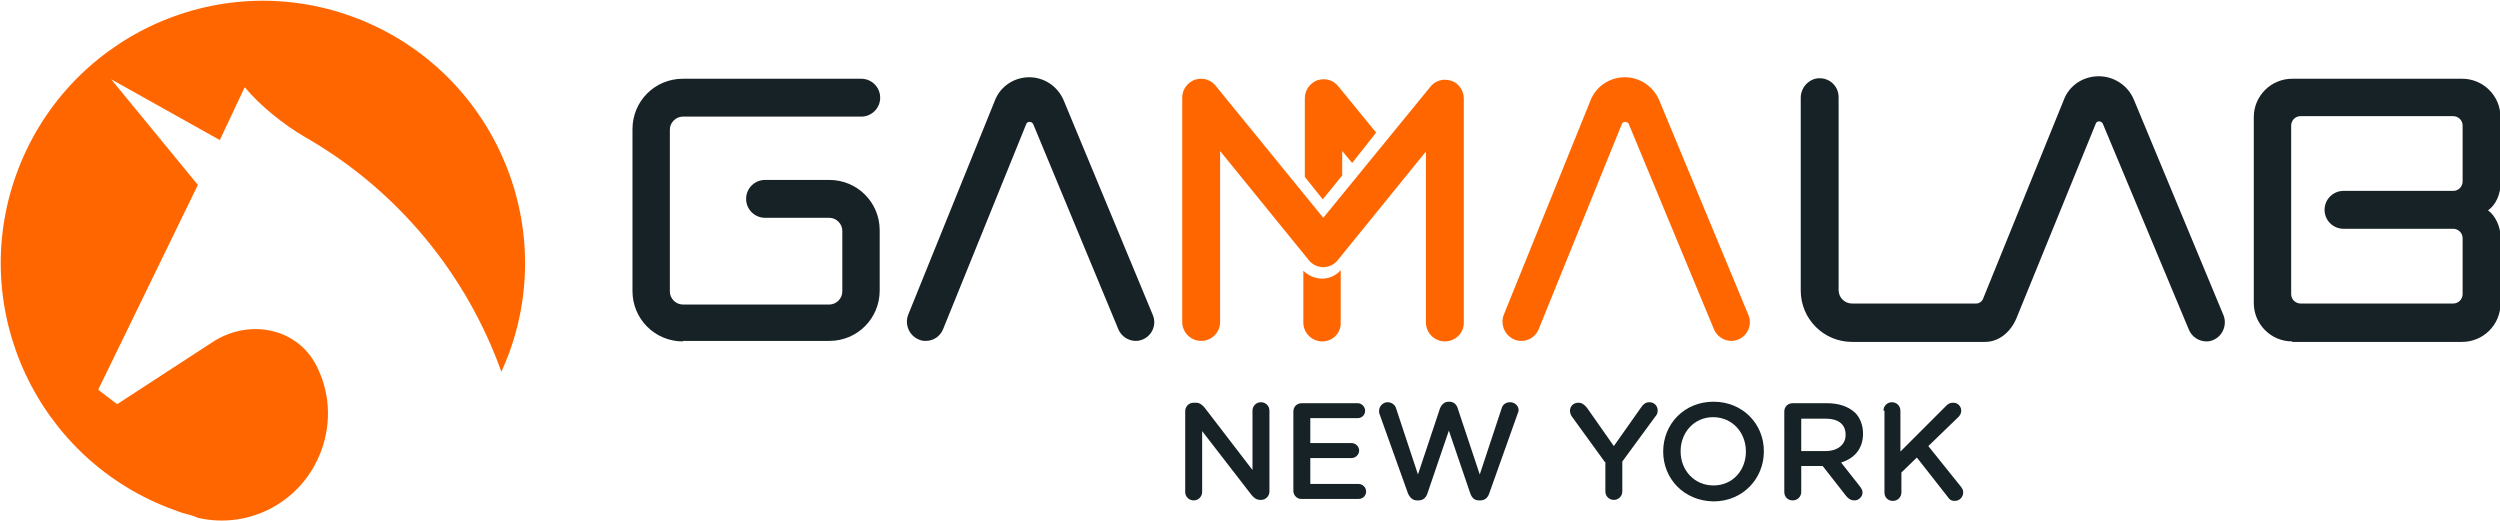 <?xml version="1.0" encoding="utf-8"?>
<!-- Generator: Adobe Illustrator 22.1.0, SVG Export Plug-In . SVG Version: 6.00 Build 0)  -->
<svg version="1.1" id="Layer_1" xmlns="http://www.w3.org/2000/svg" xmlns:xlink="http://www.w3.org/1999/xlink" x="0px" y="0px"
	 viewBox="0 0 501.6 104.6" style="enable-background:new 0 0 501.6 104.6;" xml:space="preserve">
<style type="text/css">
	.st0{fill:#172226;}
	.st1{fill:#FF6600;}
	.st2{fill-rule:evenodd;clip-rule:evenodd;fill:#FF6600;}
</style>
<title>logo-black</title>
<path class="st0" d="M442.7,68.5c-1.5,0-2.9-0.9-3.5-2.3l-17.3-41.4c-0.3-0.6-1.2-0.6-1.4,0l-15.9,39c-1.2,2.9-3.6,4.8-6.3,4.8
	h-26.7c-5.7,0-10.3-4.6-10.3-10.3V19.6c0-2,1.6-3.8,3.6-3.9c2.2-0.1,4,1.6,4,3.8v38.7c0,1.5,1.2,2.7,2.7,2.7h24.9
	c0.6,0,1.2-0.4,1.4-1l16.2-39.9c1.1-2.9,3.9-4.7,7-4.7c3,0,5.8,1.8,7,4.6l18,43.3c0.8,1.9-0.1,4.2-2,5
	C443.7,68.4,443.2,68.5,442.7,68.5z"/>
<path class="st1" d="M265.3,68.5c-2.1,0-3.8-1.7-3.8-3.8V54.3c0,0,1.4,1.6,3.8,1.6c2.4,0,3.7-1.7,3.7-1.7v10.5
	C269.1,66.8,267.4,68.5,265.3,68.5z"/>
<path class="st1" d="M261.8,35.5V19.7c0-1.6,1-3,2.5-3.6c0.4-0.1,0.8-0.2,1.3-0.2c1.1,0,2.2,0.5,2.9,1.4l7.6,9.3l-4.8,6.1l-2-2.4
	v4.9l-3.9,4.8L261.8,35.5z"/>
<path class="st1" d="M289.9,68.5c-2.1,0-3.8-1.7-3.8-3.8V30.4l-17.7,21.8c-0.7,0.9-1.8,1.4-2.9,1.4c-1.1,0-2.2-0.5-2.9-1.4
	l-17.8-21.9v34.3c0,2.1-1.7,3.8-3.8,3.8c-2.1,0-3.8-1.7-3.8-3.8v-45c0-1.6,1-3,2.5-3.6c0.4-0.1,0.8-0.2,1.3-0.2
	c1.1,0,2.2,0.5,2.9,1.4l21.6,26.5L287,17.4c0.7-0.9,1.8-1.4,2.9-1.4c0.4,0,0.9,0.1,1.3,0.2c1.5,0.5,2.5,2,2.5,3.6v45
	C293.7,66.8,292,68.5,289.9,68.5z"/>
<path class="st0" d="M459.9,68.5c-4.3,0-7.7-3.5-7.7-7.7V23.5c0-4.3,3.5-7.7,7.7-7.7h34.1c4.3,0,7.7,3.5,7.7,7.7v13.4
	c0,2-0.9,4.2-2.5,5.3c1.5,1.1,2.5,3.3,2.5,5.3v13.4c0,4.3-3.5,7.7-7.7,7.7H459.9z M461.6,23.3c-1.1,0-1.9,0.9-1.9,1.9V59
	c0,1.1,0.9,1.9,1.9,1.9h30.6c1.1,0,1.9-0.9,1.9-1.9V47.8c0-1.1-0.9-1.9-1.9-1.9h-22c-2.1,0-3.8-1.7-3.8-3.8c0-2.1,1.7-3.8,3.8-3.8
	l22,0c1.1,0,1.9-0.9,1.9-1.9l0-11.2c0-1.1-0.9-1.9-1.9-1.9H461.6z"/>
<path class="st0" d="M137,68.5c-5.6,0-10.1-4.5-10.1-10.1V25.9c0-5.6,4.5-10.1,10.1-10.1h35.8c2.1,0,3.8,1.7,3.8,3.8
	c0,2.1-1.7,3.8-3.8,3.8H137c-1.4,0-2.6,1.2-2.6,2.6v32.5c0,1.4,1.2,2.6,2.6,2.6h29.4c1.4,0,2.6-1.2,2.6-2.6V46.3
	c0-1.4-1.2-2.6-2.6-2.6h-12.9c-2.1,0-3.8-1.7-3.8-3.8c0-2.1,1.7-3.8,3.8-3.8h12.9c5.6,0,10.1,4.5,10.1,10.1v12.1
	c0,5.6-4.5,10.1-10.1,10.1H137z"/>
<path class="st0" d="M185.7,68.4c-0.5,0-1-0.1-1.4-0.3c-1.9-0.8-2.8-3-2.1-4.9l17.4-43c1.1-2.9,3.9-4.7,6.9-4.7c3,0,5.7,1.8,6.9,4.6
	l17.9,43.1c0.8,1.9-0.1,4.1-2,4.9c-0.5,0.2-0.9,0.3-1.4,0.3c-1.5,0-2.9-0.9-3.5-2.3l-17.1-41.2c-0.3-0.6-1.2-0.6-1.4,0l-16.7,41.2
	C188.6,67.5,187.3,68.4,185.7,68.4z"/>
<path class="st1" d="M305.2,68.4c-0.5,0-1-0.1-1.4-0.3c-1.9-0.8-2.8-3-2.1-4.9l17.4-43c1.1-2.9,3.9-4.7,6.9-4.7c3,0,5.7,1.8,6.9,4.6
	l17.9,43.1c0.8,1.9-0.1,4.1-2,4.9c-0.5,0.2-0.9,0.3-1.4,0.3c-1.5,0-2.9-0.9-3.5-2.3l-17.1-41.2c-0.3-0.6-1.2-0.6-1.4,0l-16.7,41.2
	C308.1,67.5,306.8,68.4,305.2,68.4z"/>
<path class="st2" d="M37.7,103.2c-0.1,0-0.2-0.1-0.4-0.1c-0.8-0.2-1.6-0.5-2.4-0.8C7.6,92.4-6.6,62.2,3.3,34.9
	c9.9-27.3,40-41.5,67.3-31.6s41.5,40.1,31.6,67.4c-0.5,1.3-1,2.6-1.6,3.9c-7-19.5-20.7-36.4-39.4-47.1c-4.3-2.5-8.9-6.2-12.1-10
	l-5,10.6L22.3,15.9l17.4,21.2l-20,41.1l3.8,2.9l18.9-12.3c7.4-5,17.2-3.1,21.1,4.6c2.6,5.1,3.1,11.1,1,16.9
	c-3.7,10.3-14.4,16-24.8,13.6C39.1,103.6,38.4,103.4,37.7,103.2L37.7,103.2z"/>
<g>
	<g>
		<path class="st0" d="M237.8,82.5c0-0.9,0.7-1.7,1.7-1.7h0.4c0.8,0,1.3,0.4,1.8,1l9.6,12.5V82.4c0-0.9,0.7-1.7,1.7-1.7
			c0.9,0,1.7,0.7,1.7,1.7v16.2c0,0.9-0.7,1.7-1.7,1.7h-0.1c-0.8,0-1.3-0.4-1.8-1l-9.9-12.8v12.2c0,0.9-0.7,1.7-1.7,1.7
			c-0.9,0-1.7-0.7-1.7-1.7V82.5z"/>
		<path class="st0" d="M259.5,98.5V82.6c0-1,0.7-1.7,1.7-1.7h11.2c0.8,0,1.5,0.7,1.5,1.5c0,0.9-0.7,1.5-1.5,1.5h-9.5v5h8.3
			c0.8,0,1.5,0.7,1.5,1.5c0,0.8-0.7,1.5-1.5,1.5h-8.3v5.2h9.7c0.8,0,1.5,0.7,1.5,1.5c0,0.9-0.7,1.5-1.5,1.5h-11.4
			C260.3,100.2,259.5,99.4,259.5,98.5z"/>
		<path class="st0" d="M276.8,83.1c-0.1-0.2-0.1-0.4-0.1-0.7c0-0.9,0.8-1.7,1.7-1.7c0.8,0,1.5,0.5,1.7,1.2l4.4,13.3l4.4-13.2
			c0.3-0.8,0.9-1.4,1.7-1.4h0.2c0.9,0,1.5,0.6,1.7,1.4l4.4,13.2l4.4-13.3c0.2-0.7,0.8-1.2,1.7-1.2c0.9,0,1.7,0.7,1.7,1.6
			c0,0.2-0.1,0.5-0.2,0.7l-5.7,16c-0.3,0.9-0.9,1.4-1.8,1.4h-0.3c-0.8,0-1.4-0.5-1.7-1.4l-4.3-12.6l-4.3,12.6
			c-0.3,0.9-0.9,1.4-1.8,1.4h-0.3c-0.8,0-1.4-0.5-1.8-1.4L276.8,83.1z"/>
		<path class="st0" d="M322,92.7l-6.6-9.1c-0.2-0.3-0.4-0.7-0.4-1.2c0-0.9,0.7-1.6,1.7-1.6c0.7,0,1.2,0.4,1.7,1l5.4,7.7l5.5-7.8
			c0.4-0.6,0.9-1,1.6-1c1,0,1.7,0.7,1.7,1.7c0,0.5-0.2,0.9-0.5,1.2l-6.6,9v6c0,0.9-0.7,1.7-1.7,1.7c-0.9,0-1.7-0.7-1.7-1.7V92.7z"/>
		<path class="st0" d="M333.7,90.6L333.7,90.6c0-5.5,4.2-10,10.1-10c5.9,0,10.1,4.5,10.1,9.9v0.1c0,5.4-4.2,10-10.1,10
			C337.8,100.5,333.7,96,333.7,90.6z M350.3,90.6L350.3,90.6c0-3.8-2.7-6.9-6.6-6.9c-3.8,0-6.5,3.1-6.5,6.8v0.1
			c0,3.7,2.7,6.8,6.6,6.8C347.7,97.4,350.3,94.3,350.3,90.6z"/>
		<path class="st0" d="M358,82.6c0-1,0.7-1.7,1.7-1.7h6.9c2.4,0,4.3,0.7,5.6,1.9c1,1,1.6,2.5,1.6,4.2V87c0,3.1-1.8,5-4.4,5.8
			l3.7,4.7c0.3,0.4,0.6,0.8,0.6,1.3c0,0.9-0.8,1.6-1.6,1.6c-0.8,0-1.3-0.4-1.7-0.9l-4.7-6h-4.3v5.2c0,0.9-0.7,1.7-1.7,1.7
			c-1,0-1.7-0.7-1.7-1.7V82.6z M366.3,90.5c2.4,0,4-1.3,4-3.2v-0.1c0-2.1-1.5-3.2-4-3.2h-4.9v6.5H366.3z"/>
		<path class="st0" d="M377.9,82.4c0-0.9,0.7-1.7,1.7-1.7c0.9,0,1.7,0.7,1.7,1.7v8.2l9.2-9.2c0.4-0.4,0.8-0.6,1.4-0.6
			c0.9,0,1.6,0.7,1.6,1.6c0,0.5-0.2,0.9-0.6,1.3l-6,5.8l6.5,8.1c0.3,0.4,0.5,0.7,0.5,1.2c0,0.9-0.7,1.7-1.7,1.7
			c-0.7,0-1.1-0.3-1.4-0.8l-6.2-7.9l-3.1,3v4c0,0.9-0.7,1.7-1.7,1.7c-1,0-1.7-0.7-1.7-1.7V82.4z"/>
	</g>
</g>
</svg>
